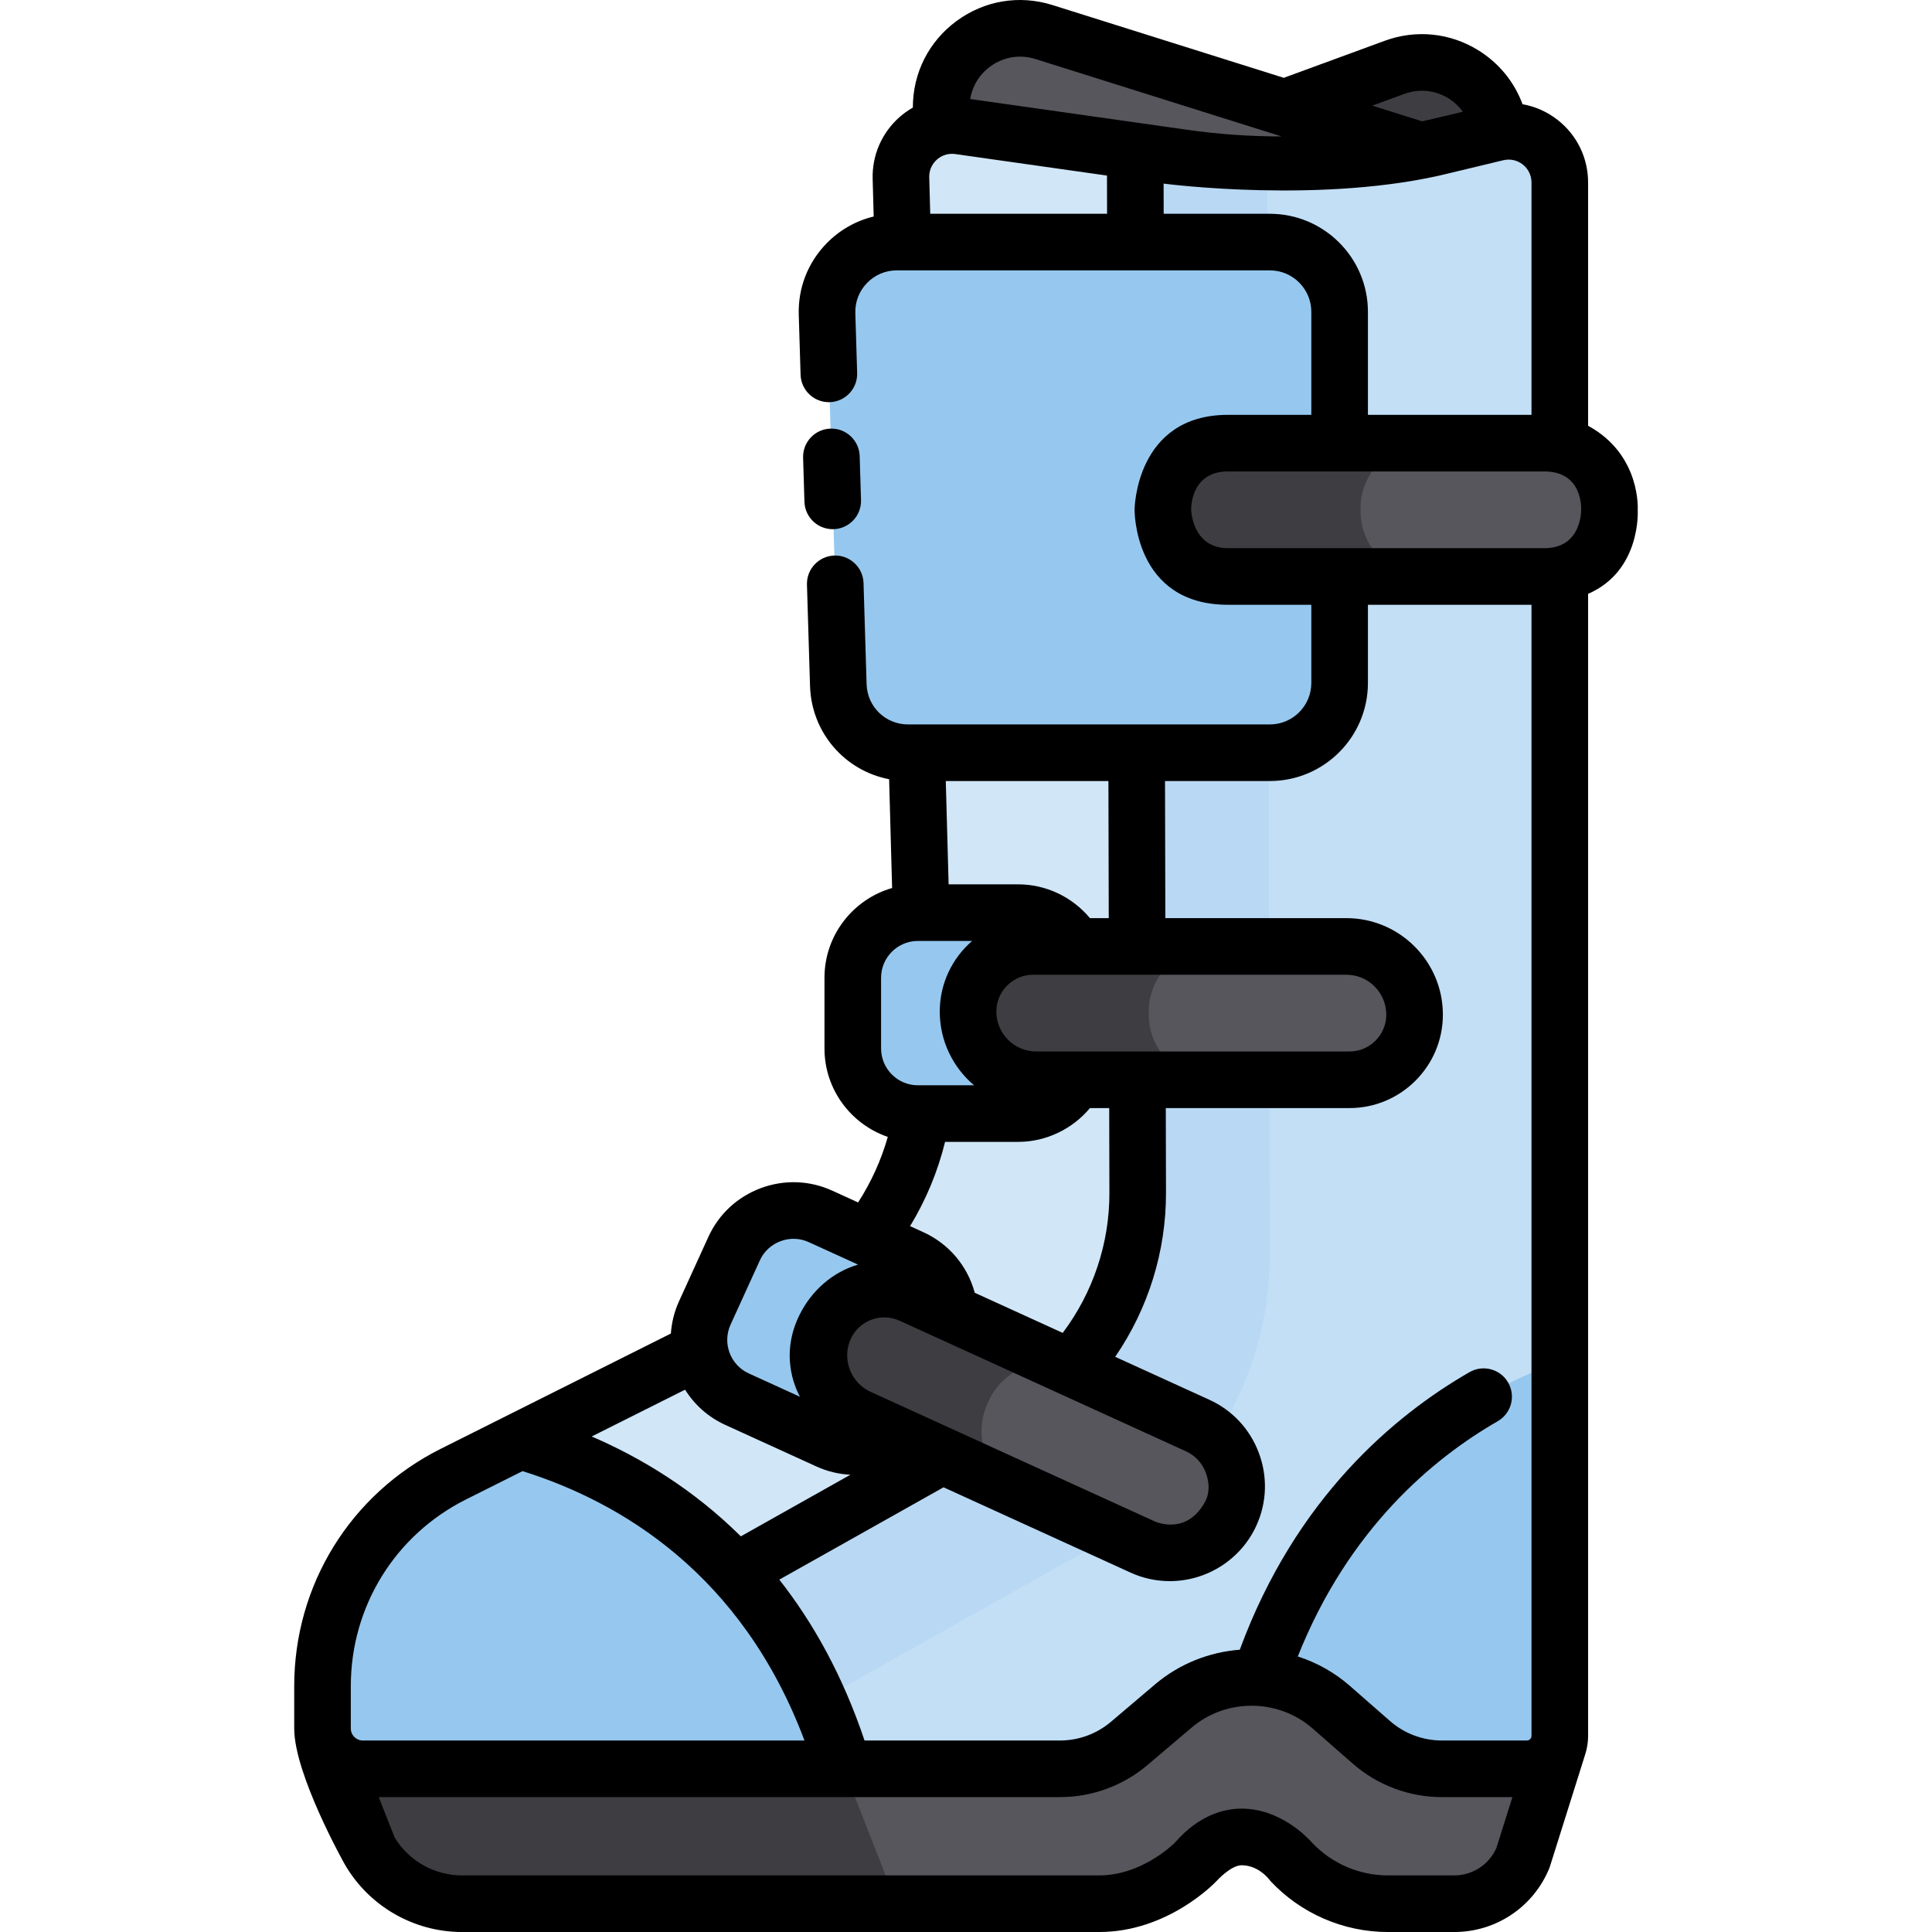 <?xml version="1.0" encoding="iso-8859-1"?>
<!-- Generator: Adobe Illustrator 19.0.0, SVG Export Plug-In . SVG Version: 6.00 Build 0)  -->
<svg xmlns="http://www.w3.org/2000/svg" xmlns:xlink="http://www.w3.org/1999/xlink" version="1.1" id="Layer_1" x="0px" y="0px" viewBox="0 0 512.002 512.002" style="enable-background:new 0 0 512.002 512.002;" xml:space="preserve">
<path style="fill:#57565C;" d="M87.69,464.576l10.149,25.7c5.057,8.8,14.432,14.225,24.582,14.225h168.878  c15.131,0,25.627-11.137,25.627-11.137c12.617-14.75,25.233,0,25.233,0c6.63,7.103,15.911,11.137,25.627,11.137h17.604  c7.98,0,15.174-4.809,18.225-12.182l9.267-29.453c0,0-81.694-35.613-84.981-35.613C324.61,427.252,87.69,464.576,87.69,464.576z"/>
<g>
	<path style="fill:#3E3D42;" d="M97.838,490.276c5.057,8.8,14.432,14.225,24.582,14.225h115.225l-14.017-35.748l-1.2-25.32   c-64.515,10.08-134.739,21.143-134.739,21.143L97.838,490.276z"/>
	<path style="fill:#3E3D42;" d="M323.373,34.791l46.204-16.948c13.677-5.016,28.171,5.107,28.171,19.674v20.752L323.373,34.791z"/>
</g>
<path style="fill:#57565C;" d="M249.416,43.476V28.48c0-14.154,13.742-24.237,27.243-19.99l111.228,34.985H249.416z"/>
<path style="fill:#D1E7F8;" d="M238.762,47.201l6.434,234.692c0.761,27.757-14.619,53.445-39.446,65.883l-85.572,42.868  c-21.275,10.658-34.708,32.413-34.708,56.208v11.223c0,5.897,4.781,10.678,10.678,10.678H280.92c6.719,0,13.22-2.386,18.343-6.733  l11.686-9.915c12.102-10.268,29.896-10.133,41.84,0.318l10.646,9.315c5.168,4.522,11.803,7.015,18.67,7.015h22.523  c4.825,0,8.736-3.911,8.736-8.736V48.357c0-8.772-8.202-15.235-16.731-13.184l-13.908,3.345  c-22.652,5.448-46.128,6.566-69.196,3.295l-59.31-8.41C245.907,32.225,238.532,38.807,238.762,47.201z"/>
<path style="fill:#C2DFF6;" d="M175.866,468.753H280.92c6.719,0,13.22-2.386,18.344-6.733l11.686-9.915  c12.102-10.268,29.896-10.133,41.84,0.318l10.646,9.315c5.169,4.522,11.803,7.015,18.671,7.015h22.522  c4.825,0,8.736-3.911,8.736-8.736V48.357c0-8.772-8.202-15.235-16.731-13.184l-13.909,3.345  c-22.652,5.448-46.128,6.566-69.195,3.295l-12.681-1.798l0.654,276.067c0.059,25.005-13.409,48.087-35.206,60.339l-90.432,50.831  v41.501H175.866z"/>
<path style="fill:#B9D8F4;" d="M336.515,332.637L335.83,43.602c-7.448-0.147-14.895-0.739-22.3-1.789l-12.681-1.798l0.654,276.067  c0.059,25.005-13.408,48.087-35.205,60.34l-90.432,50.831v41.5h9.205l107.174-60.242  C319.654,393.104,336.589,364.08,336.515,332.637z"/>
<g>
	<path style="fill:#96C8EF;" d="M137.793,381.82l-17.615,8.824c-21.275,10.658-34.708,32.413-34.708,56.208v11.223   c0,5.897,4.781,10.678,10.678,10.678h127.482C206.614,411.947,166.608,390.164,137.793,381.82z"/>
	<path style="fill:#96C8EF;" d="M336.526,64.154h-98.867c-10.432,0-18.799,8.625-18.482,19.052l2.986,98.346   c0.303,9.989,8.488,17.929,18.482,17.929h95.88c10.212,0,18.491-8.279,18.491-18.491V82.644   C355.016,72.432,346.737,64.154,336.526,64.154z"/>
</g>
<path style="fill:#57565C;" d="M408.843,117.438h-83.001c-9.718,0-17.669,7.951-17.669,17.669l0,0  c0,9.718,7.951,17.669,17.669,17.669h83.001c9.718,0,17.669-7.951,17.669-17.669l0,0  C426.512,125.388,418.561,117.438,408.843,117.438z"/>
<path style="fill:#3E3D42;" d="M360.561,135.516v-0.822c0-9.492,7.766-17.258,17.258-17.258h-52.387  c-9.492,0-17.258,7.766-17.258,17.258v0.822c0,9.492,7.766,17.258,17.258,17.258h52.387  C368.327,152.774,360.561,145.008,360.561,135.516z"/>
<path style="fill:#96C8EF;" d="M269.835,241.862h-26.582c-9.492,0-17.258,7.766-17.258,17.258v18.735  c0,9.492,7.766,17.258,17.258,17.258h26.582c9.492,0,17.258-7.766,17.258-17.258V259.12  C287.093,249.628,279.327,241.862,269.835,241.862z"/>
<path style="fill:#57565C;" d="M357.624,250.819h-83.822c-9.492,0-17.258,7.766-17.258,17.258v0.822  c0,9.492,7.766,17.258,17.258,17.258h83.822c9.492,0,17.258-7.766,17.258-17.258v-0.822  C374.882,258.585,367.116,250.819,357.624,250.819z"/>
<path style="fill:#3E3D42;" d="M304.431,268.898v-0.822c0-9.492,7.766-17.258,17.258-17.258h-47.887  c-9.492,0-17.258,7.766-17.258,17.258v0.822c0,9.492,7.766,17.258,17.258,17.258h47.887  C312.197,286.155,304.431,278.389,304.431,268.898z"/>
<path style="fill:#96C8EF;" d="M241.606,333.376l-24.186-11.03c-8.636-3.939-18.925-0.095-22.863,8.541l-7.774,17.046  c-3.939,8.636-0.095,18.925,8.541,22.863l24.186,11.03c8.636,3.939,18.925,0.095,22.863-8.541l7.774-17.046  C254.084,347.603,250.241,337.315,241.606,333.376z"/>
<path style="fill:#57565C;" d="M317.764,377.952l-76.266-34.781c-8.636-3.939-18.925-0.095-22.863,8.541l-0.341,0.748  c-3.939,8.636-0.095,18.925,8.541,22.863l76.265,34.781c8.636,3.939,18.925,0.095,22.863-8.541l0.341-0.748  C330.243,392.179,326.4,381.891,317.764,377.952z"/>
<path style="fill:#3E3D42;" d="M261.707,371.947l0.341-0.748c3.51-7.696,12.061-11.57,19.994-9.537l-40.544-18.491  c-8.636-3.939-18.925-0.095-22.863,8.541l-0.341,0.748c-3.939,8.636-0.095,18.925,8.541,22.863l43.206,19.705  C261.405,391.089,257.769,380.582,261.707,371.947z"/>
<path style="fill:#96C8EF;" d="M333.901,444.594c6.782,0.469,13.444,3.064,18.888,7.828l10.647,9.316  c5.168,4.522,11.802,7.015,18.669,7.015h22.523c4.825,0,8.736-3.911,8.736-8.736v-98.906  C413.363,361.111,356.496,376.485,333.901,444.594z"/>
<path d="M420.863,112.837v-64.48c0-6.493-2.925-12.522-8.025-16.541c-2.778-2.189-5.986-3.604-9.35-4.2  c-2.171-5.889-6.258-10.928-11.776-14.33c-7.466-4.602-16.476-5.507-24.719-2.484l-26.678,9.786l0.026,0.072L278.909,1.337  c-8.737-2.748-17.985-1.217-25.372,4.202c-7.387,5.419-11.622,13.782-11.622,22.942v0.037c-1.283,0.73-2.499,1.597-3.623,2.6  c-4.637,4.139-7.199,10.075-7.028,16.289l0.274,9.973c-4.731,1.134-9.053,3.58-12.534,7.169c-4.938,5.09-7.539,11.797-7.323,18.886  l0.482,15.875c0.126,4.141,3.611,7.401,7.724,7.269c4.14-0.126,7.395-3.584,7.269-7.724l-0.482-15.876  c-0.091-2.997,1.009-5.833,3.097-7.986c2.088-2.153,4.89-3.338,7.889-3.338h98.867c6.06,0,10.99,4.93,10.99,10.991v27.292h-22.085  c-24.526,0-24.758,25.071-24.758,25.071s-0.351,25.266,24.758,25.266h22.085v20.717c0,6.06-4.931,10.991-10.99,10.991h-95.88  c-5.979,0-10.805-4.681-10.986-10.657l-0.814-26.83c-0.126-4.141-3.62-7.403-7.724-7.269c-4.14,0.125-7.395,3.584-7.269,7.724  l0.814,26.83c0.377,12.414,9.229,22.463,20.96,24.723l0.79,28.828c-10.336,2.975-17.922,12.51-17.922,23.791v18.734  c0,10.861,7.033,20.104,16.781,23.432c-1.744,6.133-4.406,12.014-7.872,17.372l-6.872-3.134c-6-2.737-12.723-2.966-18.93-0.647  c-6.208,2.319-11.133,6.9-13.869,12.9l-7.774,17.046c-1.252,2.746-1.973,5.644-2.171,8.574l-60.97,30.543  c-23.963,12.004-38.849,36.111-38.849,62.914v11.223c0,12.093,13.186,35.622,13.368,35.937  c6.376,11.095,18.287,17.988,31.083,17.988h168.878c18.159,0,30.565-12.941,31.085-13.492c0.082-0.088,3.773-4.174,6.643-4.2  c0.016,0,0.031-0.001,0.047,0c4.75,0.026,7.528,4.094,7.602,4.173c8.02,8.592,19.358,13.52,31.11,13.52h17.604  c11.055,0,20.929-6.601,25.155-16.815c0.083-0.202,0.158-0.408,0.224-0.616l9.268-29.453l-0.002-0.001  c0.533-1.606,0.832-3.317,0.832-5.099V157.375c14.124-6.118,13.148-22.18,13.148-22.18S434.987,120.508,420.863,112.837z   M372.16,24.884c3.898-1.429,8.155-1.004,11.681,1.169c1.532,0.945,2.815,2.164,3.835,3.56c0,0-9.42,2.249-10.781,2.543  l-13.222-4.159L372.16,24.884z M262.411,17.632c3.493-2.563,7.868-3.286,11.998-1.987l65.214,20.512  c-8.34,0.003-16.698-0.586-25.04-1.769l-57.462-8.148C257.689,22.806,259.534,19.743,262.411,17.632z M246.258,46.995  c-0.067-2.447,1.238-3.987,2.022-4.687c0.784-0.7,2.461-1.823,4.886-1.479l40.197,5.7l0.024,10.126h-46.865L246.258,46.995z   M336.526,56.655h-28.137l-0.019-7.998c0,0,42.619,5.603,76.109-2.847l13.908-3.345c1.814-0.437,3.7-0.024,5.167,1.132  c1.468,1.156,2.31,2.891,2.31,4.759v61.581h-43.348V82.644C362.516,68.313,350.856,56.655,336.526,56.655z M315.674,135.105  c0,0-0.351-10.169,9.758-10.169h83.822c10.421,0,9.758,10.169,9.758,10.169s0.288,10.169-9.758,10.169h-83.822  C315.906,145.275,315.674,135.105,315.674,135.105z M362.516,180.99v-20.717h43.348v299.742c0,0.682-0.555,1.236-1.236,1.236  h-22.523c-5.052,0-9.929-1.833-13.731-5.159l-10.646-9.316c-4.111-3.597-8.821-6.196-13.798-7.794  c13.469-33.884,35.92-52.531,52.986-62.346c3.591-2.065,4.827-6.65,2.762-10.241c-2.064-3.591-6.649-4.829-10.24-2.762  c-19.809,11.393-46.058,33.318-60.881,73.557c-8.066,0.627-15.972,3.688-22.462,9.194l-11.686,9.915  c-3.764,3.193-8.555,4.952-13.491,4.952h-51.806c-5.78-17.218-13.618-31.218-22.587-42.631l43.528-24.467l49.56,22.603  c3.289,1.5,6.785,2.26,10.393,2.26c9.863,0,18.873-5.776,22.95-14.715c2.782-6.099,3.017-12.934,0.659-19.245  c-2.358-6.311-7.015-11.318-13.114-14.1l-24.963-11.385c8.756-12.753,13.502-27.937,13.464-43.51l-0.053-22.409h48.674  c13.651,0,24.758-11.106,24.758-24.758c0-14.105-11.476-25.579-25.579-25.579h-47.973l-0.086-36.337h27.781  C350.856,206.981,362.516,195.322,362.516,180.99z M238.388,349.996l75.891,34.61c2.454,1.119,4.332,3.144,5.287,5.702  c0.955,2.557,1.059,5.415-0.254,7.771c-4.696,8.425-12.15,5.635-13.472,5.032l-75.146-34.272c-2.553-1.165-4.505-3.271-5.499-5.931  c-0.994-2.66-0.899-5.531,0.265-8.083c1.58-3.463,5.084-5.701,8.929-5.701C235.775,349.125,237.12,349.418,238.388,349.996z   M274.623,278.655c-5.834,0-10.579-4.746-10.579-10.58c0-5.381,4.377-9.758,9.758-9.758h83c5.834,0,10.58,4.746,10.58,10.58  c0,5.381-4.377,9.758-9.758,9.758H274.623z M251.395,234.362l-0.751-27.381h43.1l0.086,36.337h-4.978  c-4.667-5.603-11.622-8.957-19.019-8.957h-18.439V234.362z M233.495,259.12c0-5.381,4.377-9.758,9.758-9.758h14.369  c-5.247,4.543-8.577,11.245-8.577,18.715c0,7.827,3.537,14.84,9.092,19.536h-14.884c-5.38,0-9.758-4.377-9.758-9.758V259.12z   M250.456,302.611h19.379c7.341,0,14.342-3.365,19.016-8.956h5.1l0.053,22.445c0.032,13.408-4.345,26.458-12.372,37.132  l-23.314-10.633c-1.911-7.091-6.817-12.953-13.601-16.047l-3.536-1.613C245.384,318.026,248.531,310.458,250.456,302.611z   M193.606,351.045l7.774-17.046c1.074-2.354,3.017-4.155,5.471-5.072c2.454-0.917,5.101-0.83,7.457,0.243l13.08,5.965  c-6.798,2-12.384,6.934-15.575,13.464c-5.654,11.57-0.117,20.906,0.191,21.56l-13.567-6.187  C193.54,361.739,191.374,355.94,193.606,351.045z M192.212,377.619l24.187,11.03c2.857,1.303,5.905,2.022,8.97,2.174l-29.042,16.325  c-12.487-12.378-26.309-20.771-39.521-26.464l24.751-12.399C184.1,372.353,187.763,375.59,192.212,377.619z M92.968,446.853  c0-21.089,11.713-40.057,30.568-49.503l14.945-7.487c25.876,8.118,58.088,27.118,74.713,71.39H96.146  c-1.752,0-3.178-1.425-3.178-3.178V446.853z M385.388,497.001h-17.604c-7.572,0-14.879-3.159-20.066-8.67  c-1.299-1.469-8.475-9.022-18.645-9.022c-4.521,0-11.242,1.566-17.682,8.986c-0.863,0.856-9.102,8.706-20.096,8.706H122.42  c-7.274,0-14.057-3.829-17.822-10.027l-4.234-10.721H280.92c8.487,0,16.726-3.024,23.196-8.515l11.686-9.915  c9.195-7.803,22.975-7.697,32.05,0.243l10.646,9.316c6.538,5.72,14.922,8.871,23.608,8.871h18.701l-4.237,13.465  C394.611,494.152,390.255,497.001,385.388,497.001z"/>
<path d="M220.677,140.24c0.077,0,0.155-0.001,0.232-0.003c4.14-0.126,7.395-3.584,7.269-7.724l-0.354-11.658  c-0.126-4.141-3.614-7.402-7.724-7.269c-4.14,0.126-7.395,3.584-7.269,7.724l0.354,11.658  C213.309,137.03,216.641,140.24,220.677,140.24z"/>
<g>
</g>
<g>
</g>
<g>
</g>
<g>
</g>
<g>
</g>
<g>
</g>
<g>
</g>
<g>
</g>
<g>
</g>
<g>
</g>
<g>
</g>
<g>
</g>
<g>
</g>
<g>
</g>
<g>
</g>
</svg>
